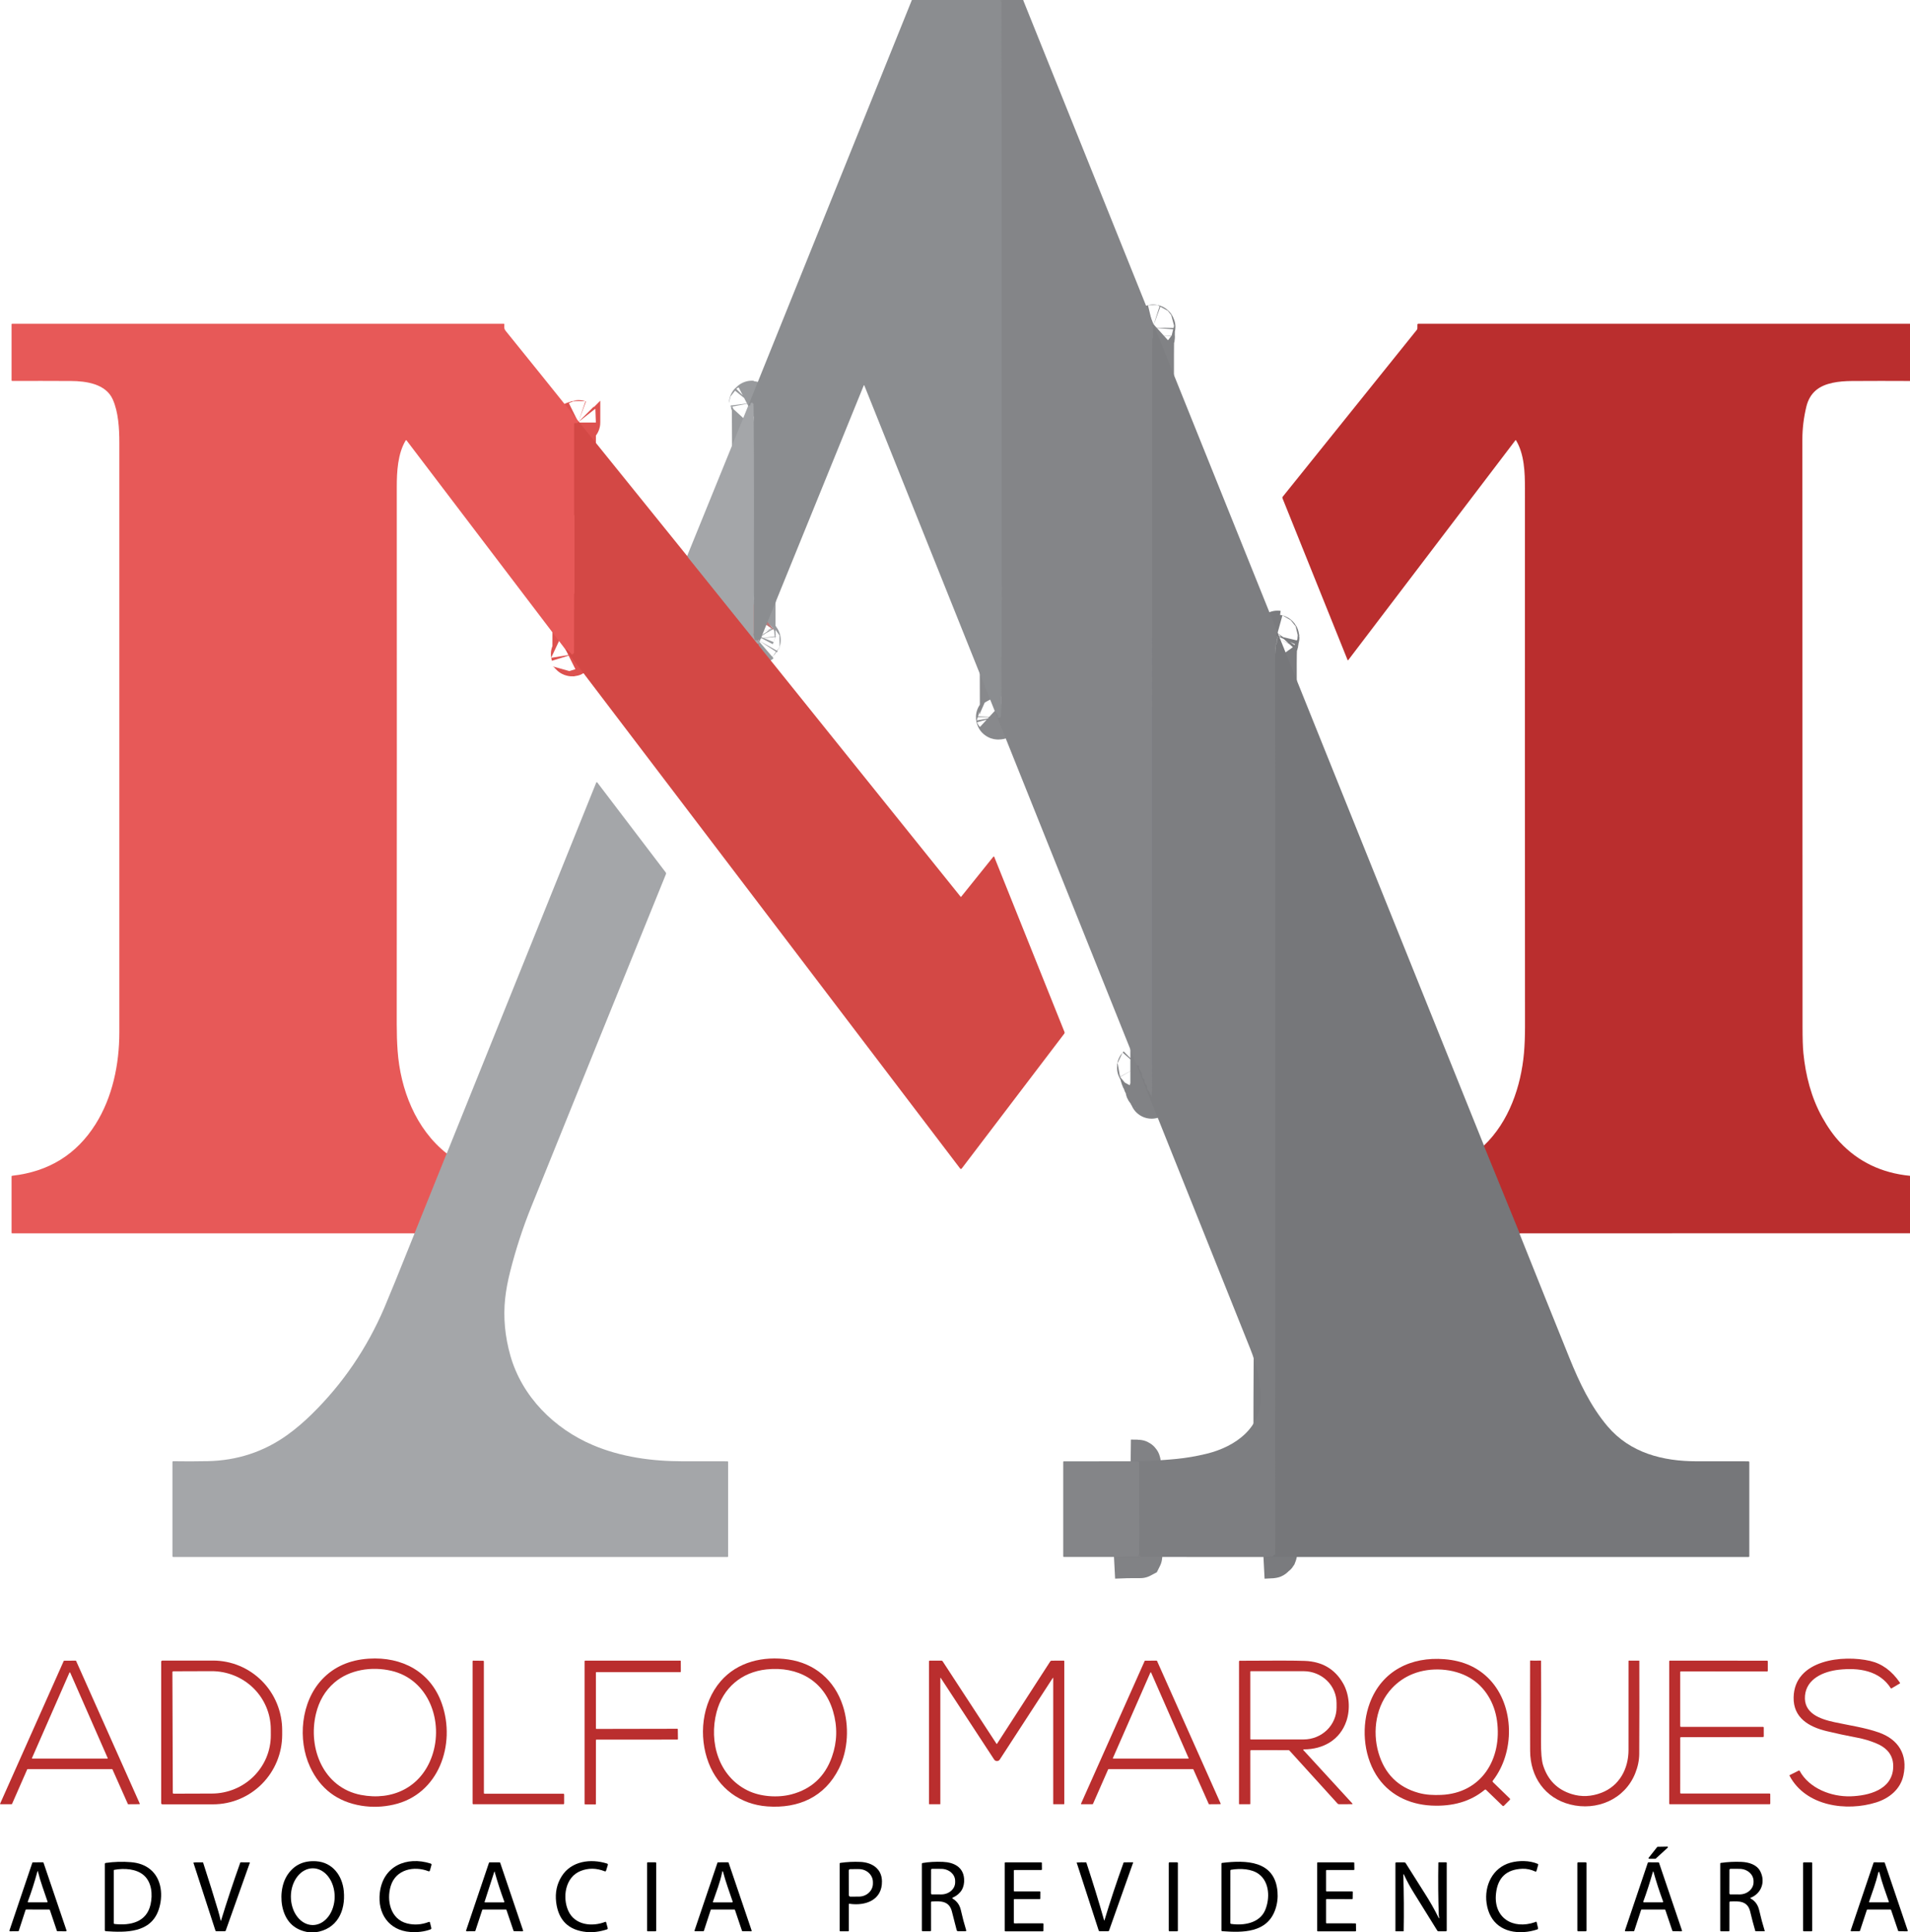 <svg width="88" height="89" viewBox="0 0 88 89" fill="none" xmlns="http://www.w3.org/2000/svg">
<g clip-path="url(#clip0_233_1490)">
<path d="M46.198 0C46.17 0.015 46.134 0.025 46.09 0.028C46.051 0.031 46.051 0.034 46.091 0.036C46.099 0.037 46.107 0.039 46.115 0.043C46.133 0.051 46.142 0.066 46.142 0.085C46.138 1.479 46.139 2.873 46.143 4.268C46.143 4.33 46.156 4.378 46.156 4.444C46.156 11.927 46.156 19.41 46.156 26.892C46.156 26.973 46.18 27.059 46.168 27.149C46.148 27.298 46.149 27.438 46.17 27.569C46.177 27.613 46.156 27.643 46.156 27.687C46.155 28.512 46.155 29.337 46.154 30.161C46.154 30.179 46.152 30.196 46.147 30.213C46.142 30.23 46.14 30.252 46.14 30.28C46.139 31.047 46.141 31.746 46.145 32.379C46.146 32.589 46.136 32.8 46.115 33.01C46.113 33.034 46.1 33.047 46.078 33.051C46.052 33.056 46.026 33.06 46.001 33.063C45.976 33.066 45.964 33.055 45.965 33.031C45.965 33.024 45.968 33.02 45.976 33.021C45.978 33.021 45.98 33.02 45.981 33.019C45.985 33.015 45.986 33.011 45.985 33.005C45.957 32.901 45.905 32.814 45.83 32.745" stroke="#88898C" stroke-width="2"/>
<path d="M34.99 29.562C34.983 29.568 34.975 29.567 34.965 29.559C34.959 29.555 34.956 29.549 34.954 29.542C34.952 29.535 34.951 29.528 34.953 29.521C34.955 29.513 34.959 29.506 34.963 29.499C34.98 29.473 34.974 29.466 34.945 29.476C34.937 29.479 34.931 29.484 34.928 29.492C34.918 29.517 34.903 29.519 34.885 29.499C34.872 29.484 34.855 29.48 34.834 29.486C34.826 29.488 34.818 29.489 34.81 29.487C34.801 29.486 34.793 29.483 34.786 29.478C34.779 29.474 34.774 29.468 34.769 29.46C34.765 29.453 34.762 29.445 34.761 29.437C34.753 29.363 34.738 29.294 34.716 29.231C34.714 29.225 34.713 29.22 34.714 29.215C34.715 29.209 34.717 29.204 34.719 29.199C34.727 29.184 34.73 29.168 34.73 29.151C34.73 28.699 34.73 28.247 34.73 27.795C34.73 27.693 34.756 27.596 34.743 27.494C34.735 27.43 34.731 27.365 34.731 27.299C34.729 25.899 34.731 24.619 34.736 23.46C34.736 23.324 34.736 23.186 34.736 23.047C34.735 21.66 34.729 20.245 34.718 18.803C34.718 18.746 34.716 18.683 34.712 18.616C34.711 18.594 34.699 18.582 34.677 18.579C34.663 18.578 34.654 18.57 34.652 18.555C34.647 18.528 34.639 18.527 34.627 18.552C34.623 18.561 34.615 18.567 34.605 18.568C34.599 18.569 34.593 18.571 34.589 18.576C34.585 18.58 34.582 18.586 34.581 18.592L34.576 18.649C34.574 18.674 34.56 18.685 34.535 18.679C34.518 18.676 34.497 18.68 34.472 18.693" stroke="#989A9D" stroke-width="2"/>
<path d="M53.148 14.938L53.105 14.977C53.088 14.993 53.088 15.009 53.105 15.024C53.11 15.029 53.116 15.03 53.124 15.028C53.127 15.027 53.13 15.027 53.133 15.028C53.136 15.029 53.139 15.031 53.141 15.033C53.157 15.049 53.16 15.06 53.15 15.065C53.139 15.071 53.134 15.081 53.133 15.093L53.127 15.476C53.127 15.487 53.128 15.498 53.131 15.509C53.137 15.536 53.132 15.56 53.115 15.583C53.101 15.602 53.094 15.623 53.094 15.647C53.091 15.869 53.089 16.083 53.088 16.29C53.08 27.003 53.077 38.315 53.08 50.225C53.08 50.314 53.073 50.414 53.059 50.525C53.058 50.528 53.057 50.528 53.057 50.525C53.049 50.505 53.041 50.48 53.034 50.45C53.029 50.429 53.017 50.412 52.999 50.4C52.979 50.386 52.968 50.368 52.967 50.344C52.966 50.321 52.959 50.3 52.946 50.281C52.926 50.252 52.904 50.23 52.877 50.212C52.857 50.199 52.846 50.179 52.846 50.154L52.844 50.035C52.843 50.009 52.833 49.989 52.813 49.973C52.75 49.923 52.72 49.847 52.722 49.745C52.723 49.715 52.709 49.696 52.682 49.687C52.665 49.681 52.653 49.67 52.645 49.654C52.617 49.593 52.602 49.531 52.602 49.468C52.602 49.448 52.597 49.429 52.587 49.411L52.466 49.18C52.458 49.164 52.46 49.149 52.473 49.136C52.481 49.127 52.482 49.119 52.477 49.11C52.469 49.096 52.458 49.086 52.442 49.081L52.37 49.056" stroke="#818285" stroke-width="2"/>
<path d="M26.668 19.426C26.662 19.432 26.656 19.433 26.65 19.431C26.634 19.425 26.631 19.429 26.642 19.443C26.646 19.447 26.651 19.451 26.655 19.454C26.656 19.455 26.656 19.456 26.657 19.456C26.657 19.457 26.657 19.458 26.657 19.458C26.657 19.459 26.657 19.46 26.656 19.46C26.656 19.461 26.655 19.462 26.655 19.462C26.603 19.488 26.548 19.497 26.49 19.489C26.467 19.486 26.456 19.497 26.456 19.519V23.692C26.456 23.703 26.459 23.713 26.463 23.722C26.467 23.728 26.469 23.735 26.469 23.743C26.472 24.941 26.472 26.13 26.469 27.309C26.469 27.318 26.467 27.327 26.464 27.336C26.458 27.351 26.456 27.366 26.456 27.382C26.456 28.34 26.455 29.224 26.452 30.035C26.452 30.084 26.433 30.112 26.396 30.118C26.382 30.121 26.377 30.128 26.381 30.141C26.382 30.147 26.376 30.15 26.363 30.152C26.355 30.152 26.347 30.149 26.341 30.142C26.265 30.052 26.189 29.978 26.112 29.922C26.102 29.914 26.086 29.917 26.064 29.928" stroke="#DD514F" stroke-width="2"/>
<path d="M20.583 53.129L19.102 56.805" stroke="#C68081" stroke-width="2"/>
<path d="M70.011 56.805L68.379 52.806C68.376 52.797 68.374 52.788 68.375 52.779C68.375 52.772 68.374 52.767 68.371 52.762" stroke="#985354" stroke-width="2"/>
<path d="M58.858 29.126C58.845 29.124 58.834 29.129 58.825 29.139C58.818 29.149 58.814 29.16 58.816 29.172C58.819 29.206 58.814 29.238 58.8 29.268C58.799 29.272 58.798 29.276 58.798 29.28C58.798 29.284 58.799 29.288 58.801 29.292C58.803 29.296 58.805 29.299 58.809 29.301C58.812 29.304 58.816 29.305 58.82 29.306C58.834 29.308 58.846 29.316 58.855 29.328C58.869 29.348 58.871 29.369 58.86 29.391C58.833 29.448 58.822 29.509 58.828 29.576C58.829 29.596 58.825 29.617 58.814 29.636C58.785 29.687 58.762 29.708 58.76 29.774C58.75 30.004 58.745 30.269 58.745 30.57C58.745 32.541 58.748 34.415 58.754 36.194C58.758 37.251 58.759 38.344 58.759 39.474C58.757 46.982 58.758 54.491 58.763 61.999C58.763 62.102 58.762 62.204 58.762 62.306C58.744 65.036 58.745 67.767 58.765 70.498C58.767 70.841 58.739 71.21 58.757 71.562C58.757 71.57 58.755 71.578 58.752 71.585C58.748 71.591 58.743 71.597 58.736 71.601C58.706 71.621 58.679 71.644 58.658 71.671C58.647 71.684 58.633 71.692 58.616 71.693L58.212 71.714" stroke="#7A7B7E" stroke-width="2"/>
<path d="M51.325 71.712C51.729 71.691 52.135 71.683 52.541 71.687C52.543 71.687 52.545 71.686 52.547 71.685C52.548 71.683 52.549 71.682 52.549 71.679C52.55 71.669 52.546 71.665 52.536 71.666C52.512 71.668 52.488 71.666 52.464 71.66C52.447 71.655 52.444 71.646 52.455 71.632C52.478 71.599 52.489 71.557 52.485 71.506C52.464 71.197 52.495 70.894 52.49 70.601C52.476 69.527 52.473 68.451 52.481 67.374C52.481 67.365 52.479 67.357 52.476 67.349C52.473 67.342 52.468 67.335 52.462 67.329C52.457 67.323 52.45 67.318 52.442 67.315C52.434 67.311 52.426 67.309 52.417 67.309L52.093 67.305" stroke="#818285" stroke-width="2"/>
<path d="M34.945 29.665C34.918 29.667 34.899 29.662 34.888 29.648C33.83 28.333 32.773 27.017 31.715 25.701C31.701 25.683 31.683 25.652 31.659 25.608" stroke="#BC7777" stroke-width="2"/>
<path d="M42.013 0H46.198C46.17 0.015 46.134 0.025 46.09 0.028C46.051 0.031 46.052 0.034 46.091 0.036C46.099 0.037 46.107 0.039 46.115 0.043C46.133 0.051 46.142 0.066 46.142 0.085C46.138 1.479 46.139 2.873 46.143 4.268C46.143 4.33 46.156 4.378 46.156 4.444C46.156 11.927 46.156 19.41 46.156 26.892C46.156 26.973 46.18 27.059 46.168 27.149C46.148 27.298 46.149 27.438 46.17 27.569C46.178 27.613 46.156 27.643 46.156 27.687C46.155 28.512 46.155 29.337 46.154 30.161C46.154 30.179 46.152 30.196 46.147 30.213C46.142 30.23 46.14 30.252 46.14 30.28C46.139 31.047 46.141 31.746 46.145 32.379C46.146 32.589 46.136 32.8 46.115 33.01C46.113 33.034 46.1 33.047 46.078 33.051C46.052 33.056 46.026 33.06 46.001 33.063C45.976 33.066 45.964 33.055 45.965 33.031C45.965 33.024 45.968 33.02 45.976 33.021C45.978 33.021 45.98 33.02 45.981 33.019C45.985 33.015 45.987 33.011 45.985 33.005C45.957 32.901 45.905 32.814 45.83 32.745L39.826 17.763C39.815 17.734 39.803 17.734 39.792 17.763L34.99 29.562C34.983 29.568 34.975 29.567 34.965 29.559C34.959 29.555 34.956 29.549 34.954 29.542C34.952 29.535 34.951 29.528 34.953 29.521C34.955 29.513 34.959 29.506 34.963 29.499C34.98 29.473 34.974 29.466 34.945 29.476C34.937 29.479 34.931 29.484 34.928 29.492C34.918 29.517 34.903 29.519 34.885 29.499C34.872 29.484 34.855 29.48 34.834 29.486C34.826 29.488 34.818 29.489 34.81 29.488C34.801 29.486 34.793 29.483 34.786 29.479C34.779 29.474 34.774 29.468 34.769 29.46C34.765 29.453 34.762 29.445 34.761 29.437C34.753 29.363 34.738 29.295 34.716 29.231C34.714 29.226 34.713 29.22 34.714 29.215C34.715 29.21 34.717 29.204 34.719 29.199C34.727 29.184 34.73 29.168 34.73 29.151C34.73 28.699 34.73 28.247 34.73 27.795C34.73 27.693 34.756 27.596 34.743 27.494C34.735 27.43 34.731 27.365 34.731 27.299C34.729 25.899 34.731 24.62 34.736 23.46C34.736 23.324 34.736 23.186 34.736 23.047C34.735 21.66 34.729 20.246 34.718 18.803C34.718 18.746 34.716 18.684 34.712 18.616C34.711 18.594 34.699 18.582 34.677 18.58C34.663 18.578 34.654 18.57 34.652 18.555C34.647 18.528 34.639 18.527 34.627 18.552C34.623 18.561 34.615 18.567 34.605 18.568C34.599 18.569 34.593 18.572 34.589 18.576C34.585 18.581 34.582 18.586 34.581 18.593L34.576 18.649C34.574 18.675 34.56 18.685 34.535 18.68C34.518 18.676 34.497 18.68 34.472 18.693L42.013 0Z" fill="#8B8D90"/>
<path d="M46.198 0H47.139L53.148 14.938L53.105 14.977C53.088 14.993 53.088 15.009 53.105 15.025C53.11 15.029 53.116 15.03 53.124 15.028C53.127 15.027 53.13 15.027 53.133 15.028C53.136 15.029 53.139 15.031 53.141 15.033C53.157 15.049 53.16 15.06 53.15 15.065C53.139 15.071 53.134 15.081 53.133 15.093L53.127 15.476C53.127 15.487 53.128 15.498 53.131 15.509C53.137 15.536 53.132 15.56 53.115 15.583C53.101 15.602 53.094 15.623 53.094 15.647C53.09 15.869 53.089 16.083 53.088 16.29C53.08 27.003 53.077 38.315 53.08 50.225C53.08 50.314 53.073 50.414 53.058 50.525C53.058 50.528 53.057 50.528 53.057 50.525C53.048 50.505 53.041 50.48 53.034 50.45C53.029 50.429 53.017 50.412 52.999 50.4C52.979 50.386 52.968 50.368 52.967 50.344C52.966 50.321 52.959 50.3 52.946 50.281C52.926 50.252 52.903 50.23 52.877 50.212C52.857 50.199 52.846 50.179 52.846 50.154L52.844 50.035C52.843 50.009 52.833 49.989 52.813 49.973C52.75 49.923 52.72 49.847 52.722 49.745C52.723 49.716 52.709 49.696 52.682 49.687C52.665 49.681 52.653 49.67 52.645 49.654C52.616 49.593 52.602 49.531 52.601 49.469C52.601 49.448 52.597 49.429 52.587 49.412L52.466 49.181C52.458 49.164 52.46 49.149 52.473 49.136C52.48 49.128 52.482 49.119 52.477 49.11C52.469 49.096 52.458 49.086 52.442 49.081L52.37 49.056L45.83 32.745C45.905 32.814 45.957 32.901 45.985 33.005C45.986 33.011 45.985 33.015 45.981 33.019C45.98 33.02 45.978 33.021 45.976 33.021C45.968 33.02 45.965 33.024 45.965 33.031C45.964 33.055 45.976 33.066 46.001 33.063C46.026 33.06 46.052 33.056 46.078 33.051C46.1 33.047 46.113 33.034 46.115 33.01C46.136 32.8 46.146 32.589 46.145 32.379C46.141 31.746 46.139 31.047 46.14 30.28C46.14 30.252 46.142 30.23 46.147 30.213C46.152 30.196 46.154 30.179 46.154 30.161C46.155 29.337 46.155 28.512 46.156 27.687C46.156 27.643 46.177 27.613 46.17 27.569C46.149 27.438 46.148 27.298 46.168 27.149C46.18 27.059 46.156 26.973 46.156 26.892C46.156 19.41 46.156 11.927 46.156 4.444C46.156 4.378 46.143 4.33 46.143 4.268C46.139 2.873 46.138 1.479 46.142 0.085C46.142 0.066 46.133 0.051 46.115 0.043C46.107 0.039 46.099 0.037 46.091 0.036C46.051 0.034 46.051 0.031 46.09 0.028C46.134 0.025 46.17 0.015 46.198 0Z" fill="#848588"/>
<path d="M26.668 19.426C26.662 19.432 26.656 19.433 26.65 19.431C26.634 19.425 26.631 19.429 26.642 19.443C26.646 19.447 26.65 19.451 26.655 19.455C26.656 19.455 26.656 19.456 26.657 19.456C26.657 19.457 26.657 19.458 26.657 19.458C26.657 19.459 26.657 19.46 26.656 19.46C26.656 19.461 26.655 19.462 26.655 19.462C26.603 19.488 26.548 19.497 26.489 19.489C26.467 19.487 26.456 19.497 26.456 19.52V23.692C26.456 23.703 26.459 23.713 26.463 23.722C26.467 23.728 26.469 23.735 26.469 23.743C26.472 24.941 26.472 26.13 26.469 27.309C26.469 27.319 26.467 27.328 26.464 27.336C26.458 27.351 26.455 27.366 26.455 27.382C26.456 28.34 26.455 29.224 26.452 30.035C26.452 30.084 26.433 30.112 26.396 30.118C26.382 30.121 26.377 30.129 26.381 30.141C26.382 30.147 26.376 30.151 26.363 30.152C26.355 30.152 26.347 30.149 26.341 30.142C26.265 30.052 26.189 29.978 26.112 29.922C26.102 29.915 26.086 29.917 26.064 29.929L18.729 20.281C18.727 20.279 18.724 20.276 18.721 20.275C18.718 20.273 18.714 20.272 18.71 20.273C18.706 20.273 18.703 20.274 18.7 20.276C18.697 20.277 18.694 20.28 18.692 20.283C18.323 20.899 18.281 21.727 18.281 22.433C18.285 30.82 18.285 39.064 18.279 47.167C18.279 47.61 18.292 48.017 18.319 48.389C18.445 50.172 19.151 51.998 20.582 53.129L19.102 56.805L0.562 56.806C0.558 56.806 0.554 56.806 0.551 56.804C0.547 56.803 0.544 56.8 0.542 56.798C0.539 56.795 0.537 56.792 0.535 56.788C0.534 56.785 0.533 56.781 0.533 56.777V54.187C0.533 54.167 0.543 54.156 0.562 54.154C2.245 53.965 3.525 53.174 4.402 51.779C5.182 50.54 5.497 49.025 5.498 47.558C5.5 38.278 5.5 29.221 5.498 20.388C5.498 19.741 5.457 18.983 5.194 18.395C4.872 17.675 3.959 17.552 3.275 17.549C2.33 17.544 1.428 17.543 0.567 17.547C0.545 17.547 0.533 17.535 0.533 17.512V14.941C0.533 14.92 0.543 14.91 0.564 14.91H23.202C23.227 14.91 23.238 14.922 23.237 14.947C23.231 15.069 23.217 15.139 23.303 15.246C24.428 16.637 25.55 18.03 26.668 19.426Z" fill="#E75958"/>
<path d="M88 14.91V17.548C87.106 17.543 86.212 17.543 85.319 17.549C84.754 17.553 84.074 17.623 83.659 17.982C83.444 18.168 83.299 18.418 83.224 18.732C83.102 19.242 83.041 19.745 83.041 20.243C83.044 29.253 83.046 38.264 83.049 47.274C83.049 47.827 83.061 48.234 83.088 48.498C83.188 49.529 83.452 50.553 83.951 51.453C84.211 51.921 84.486 52.309 84.776 52.616C85.623 53.515 86.698 54.028 88 54.157V56.804L70.011 56.805L68.379 52.806C68.376 52.798 68.374 52.789 68.375 52.779C68.375 52.773 68.374 52.767 68.371 52.762C69.521 51.669 70.077 50.044 70.215 48.5C70.246 48.146 70.262 47.741 70.262 47.287C70.257 39.014 70.256 30.752 70.259 22.498C70.26 21.769 70.233 20.921 69.85 20.283C69.849 20.28 69.846 20.278 69.844 20.276C69.841 20.274 69.838 20.273 69.835 20.273C69.832 20.273 69.828 20.273 69.825 20.275C69.823 20.276 69.82 20.278 69.818 20.281L62.12 30.401C62.106 30.419 62.094 30.418 62.086 30.396L59.089 22.95C59.078 22.923 59.082 22.899 59.1 22.877L65.279 15.191C65.295 15.172 65.303 15.148 65.303 15.123L65.305 14.952C65.306 14.925 65.32 14.911 65.347 14.911L88 14.91Z" fill="#BA2E2E"/>
<path d="M53.148 14.938L58.858 29.126C58.845 29.124 58.834 29.129 58.825 29.14C58.818 29.149 58.815 29.16 58.816 29.172C58.819 29.206 58.814 29.238 58.8 29.268C58.799 29.272 58.798 29.276 58.798 29.28C58.798 29.284 58.799 29.288 58.801 29.292C58.803 29.296 58.806 29.299 58.809 29.301C58.812 29.304 58.816 29.305 58.82 29.306C58.835 29.309 58.846 29.316 58.855 29.328C58.869 29.348 58.871 29.369 58.86 29.391C58.833 29.448 58.823 29.509 58.828 29.576C58.83 29.597 58.825 29.618 58.815 29.636C58.785 29.688 58.762 29.708 58.76 29.774C58.75 30.004 58.745 30.27 58.745 30.571C58.745 32.541 58.748 34.415 58.754 36.194C58.758 37.251 58.759 38.344 58.759 39.474C58.757 46.982 58.759 54.491 58.763 62C58.763 62.102 58.763 62.204 58.762 62.306C58.744 65.037 58.745 67.767 58.765 70.498C58.767 70.841 58.739 71.21 58.757 71.562C58.757 71.57 58.755 71.578 58.752 71.585C58.748 71.592 58.743 71.597 58.736 71.601C58.706 71.621 58.68 71.644 58.658 71.671C58.648 71.685 58.633 71.692 58.616 71.693L58.212 71.714L51.325 71.712C51.729 71.691 52.135 71.683 52.541 71.687C52.543 71.687 52.545 71.686 52.547 71.685C52.548 71.684 52.549 71.682 52.549 71.679C52.55 71.669 52.546 71.665 52.536 71.666C52.512 71.668 52.488 71.666 52.464 71.66C52.447 71.655 52.444 71.646 52.455 71.632C52.478 71.599 52.489 71.557 52.485 71.506C52.464 71.198 52.495 70.894 52.49 70.601C52.476 69.527 52.473 68.451 52.481 67.374C52.481 67.366 52.479 67.357 52.476 67.35C52.473 67.342 52.468 67.335 52.462 67.329C52.457 67.323 52.45 67.318 52.442 67.315C52.434 67.311 52.426 67.31 52.417 67.31L52.093 67.305C52.805 67.302 53.515 67.264 54.223 67.194C54.666 67.15 55.117 67.072 55.575 66.962C56.941 66.633 58.175 65.735 58.087 64.21C58.048 63.526 57.887 62.83 57.604 62.123C55.861 57.767 54.116 53.411 52.37 49.056L52.442 49.081C52.458 49.086 52.469 49.096 52.477 49.11C52.482 49.119 52.481 49.127 52.473 49.136C52.46 49.149 52.458 49.164 52.466 49.18L52.587 49.411C52.597 49.429 52.601 49.448 52.601 49.468C52.602 49.531 52.617 49.593 52.645 49.654C52.653 49.67 52.665 49.681 52.682 49.687C52.709 49.696 52.723 49.715 52.722 49.745C52.72 49.847 52.75 49.923 52.813 49.973C52.833 49.989 52.843 50.009 52.844 50.035L52.846 50.154C52.846 50.179 52.857 50.199 52.877 50.212C52.904 50.23 52.926 50.252 52.946 50.281C52.959 50.3 52.966 50.321 52.967 50.344C52.968 50.368 52.979 50.386 52.999 50.4C53.017 50.412 53.029 50.429 53.034 50.45C53.041 50.48 53.048 50.505 53.057 50.525C53.057 50.528 53.058 50.528 53.059 50.525C53.073 50.414 53.08 50.314 53.08 50.225C53.077 38.315 53.08 27.003 53.088 16.29C53.089 16.083 53.091 15.869 53.094 15.647C53.094 15.623 53.101 15.602 53.115 15.583C53.132 15.56 53.137 15.536 53.131 15.509C53.128 15.498 53.127 15.487 53.127 15.476L53.133 15.093C53.134 15.081 53.139 15.071 53.15 15.065C53.16 15.06 53.157 15.049 53.141 15.033C53.139 15.031 53.136 15.029 53.133 15.028C53.13 15.027 53.127 15.027 53.124 15.028C53.116 15.03 53.11 15.029 53.105 15.024C53.088 15.009 53.088 14.993 53.105 14.977L53.148 14.938Z" fill="#7D7E81"/>
<path d="M34.99 29.562L34.945 29.665C34.918 29.667 34.899 29.662 34.888 29.648C33.83 28.333 32.772 27.017 31.715 25.701C31.701 25.683 31.682 25.652 31.659 25.608L34.472 18.693C34.497 18.68 34.518 18.676 34.535 18.679C34.56 18.685 34.574 18.674 34.576 18.649L34.581 18.592C34.582 18.586 34.584 18.58 34.589 18.576C34.593 18.571 34.599 18.569 34.605 18.568C34.615 18.567 34.623 18.561 34.627 18.552C34.638 18.527 34.647 18.528 34.651 18.555C34.654 18.57 34.663 18.578 34.677 18.579C34.699 18.582 34.711 18.594 34.712 18.616C34.715 18.683 34.717 18.746 34.718 18.803C34.728 20.245 34.734 21.66 34.736 23.047C34.736 23.186 34.736 23.324 34.736 23.46C34.731 24.619 34.729 25.899 34.731 27.299C34.731 27.365 34.735 27.43 34.743 27.494C34.756 27.596 34.73 27.693 34.73 27.795C34.73 28.247 34.73 28.699 34.73 29.151C34.73 29.168 34.726 29.184 34.719 29.199C34.717 29.204 34.715 29.209 34.714 29.215C34.713 29.22 34.713 29.225 34.715 29.231C34.738 29.294 34.753 29.363 34.761 29.437C34.762 29.445 34.765 29.453 34.769 29.46C34.773 29.468 34.779 29.474 34.786 29.478C34.793 29.483 34.801 29.486 34.809 29.487C34.818 29.489 34.826 29.488 34.834 29.486C34.855 29.48 34.872 29.484 34.885 29.499C34.903 29.519 34.917 29.517 34.928 29.492C34.931 29.484 34.937 29.479 34.945 29.476C34.973 29.466 34.98 29.473 34.963 29.499C34.958 29.506 34.955 29.513 34.953 29.521C34.951 29.528 34.951 29.535 34.953 29.542C34.956 29.549 34.959 29.555 34.965 29.559C34.974 29.567 34.983 29.568 34.99 29.562Z" fill="#A4A6A9"/>
<path d="M26.668 19.426L31.659 25.608C31.682 25.652 31.701 25.683 31.715 25.701C32.773 27.017 33.83 28.333 34.888 29.648C34.899 29.662 34.918 29.667 34.945 29.665C34.942 29.677 34.941 29.688 34.942 29.699C34.942 29.709 34.946 29.718 34.952 29.726C38.038 33.564 41.141 37.424 44.261 41.305C44.262 41.307 44.264 41.308 44.266 41.309C44.268 41.31 44.27 41.311 44.272 41.311C44.274 41.311 44.276 41.31 44.278 41.309C44.28 41.308 44.282 41.307 44.283 41.305L45.761 39.465C45.782 39.439 45.799 39.441 45.811 39.473L49.044 47.532C49.055 47.56 49.051 47.587 49.033 47.611L44.314 53.815C44.286 53.851 44.259 53.851 44.232 53.815L26.064 29.928C26.086 29.917 26.102 29.914 26.112 29.922C26.189 29.978 26.265 30.052 26.341 30.142C26.347 30.149 26.355 30.152 26.363 30.152C26.376 30.15 26.382 30.147 26.381 30.141C26.377 30.128 26.382 30.121 26.396 30.118C26.433 30.112 26.452 30.084 26.452 30.035C26.455 29.224 26.456 28.34 26.456 27.382C26.456 27.366 26.458 27.351 26.464 27.336C26.467 27.327 26.469 27.318 26.469 27.309C26.472 26.13 26.472 24.941 26.469 23.743C26.469 23.735 26.467 23.728 26.463 23.722C26.459 23.713 26.456 23.703 26.456 23.692V19.519C26.456 19.497 26.467 19.486 26.49 19.489C26.548 19.497 26.603 19.488 26.655 19.462C26.655 19.462 26.656 19.461 26.656 19.46C26.657 19.46 26.657 19.459 26.657 19.458C26.657 19.458 26.657 19.457 26.657 19.456C26.656 19.456 26.656 19.455 26.655 19.454C26.651 19.451 26.646 19.447 26.642 19.443C26.631 19.429 26.634 19.425 26.65 19.431C26.656 19.433 26.662 19.432 26.668 19.426Z" fill="#D34845"/>
<path d="M58.858 29.126L68.371 52.762C68.374 52.767 68.375 52.772 68.375 52.779C68.374 52.788 68.376 52.797 68.379 52.806L70.011 56.805C70.013 56.824 70.019 56.843 70.027 56.865C70.793 58.783 71.554 60.677 72.309 62.546C72.76 63.663 73.285 64.771 74.06 65.688C75.105 66.924 76.614 67.305 78.176 67.305C78.966 67.305 79.759 67.305 80.554 67.306C80.565 67.306 80.576 67.31 80.584 67.318C80.592 67.326 80.596 67.337 80.596 67.348V71.686C80.596 71.693 80.593 71.7 80.588 71.705C80.583 71.71 80.576 71.713 80.569 71.713L58.212 71.714L58.616 71.693C58.633 71.692 58.647 71.684 58.658 71.671C58.679 71.644 58.706 71.621 58.736 71.601C58.743 71.597 58.748 71.591 58.752 71.585C58.755 71.578 58.757 71.57 58.757 71.562C58.739 71.21 58.767 70.841 58.765 70.498C58.745 67.767 58.744 65.036 58.762 62.306C58.762 62.204 58.763 62.102 58.763 61.999C58.758 54.491 58.757 46.982 58.759 39.474C58.759 38.344 58.758 37.251 58.754 36.194C58.748 34.415 58.745 32.541 58.745 30.57C58.745 30.269 58.75 30.004 58.76 29.774C58.762 29.708 58.785 29.687 58.814 29.636C58.825 29.617 58.829 29.596 58.828 29.576C58.822 29.509 58.833 29.448 58.86 29.391C58.871 29.369 58.869 29.348 58.855 29.328C58.846 29.316 58.834 29.308 58.82 29.306C58.816 29.305 58.812 29.304 58.809 29.301C58.805 29.299 58.803 29.296 58.801 29.292C58.799 29.288 58.798 29.284 58.798 29.28C58.798 29.276 58.799 29.272 58.8 29.268C58.814 29.238 58.819 29.206 58.816 29.172C58.814 29.16 58.818 29.149 58.825 29.139C58.834 29.129 58.845 29.124 58.858 29.126Z" fill="#76777A"/>
<path d="M19.102 56.805L20.583 53.129L27.471 36.043C27.473 36.039 27.476 36.035 27.479 36.032C27.483 36.029 27.488 36.027 27.492 36.027C27.497 36.026 27.502 36.027 27.506 36.029C27.511 36.03 27.514 36.033 27.517 36.037L30.67 40.18C30.689 40.206 30.693 40.234 30.681 40.264C28.604 45.378 26.535 50.487 24.474 55.592C24.092 56.539 23.769 57.526 23.508 58.554C23.394 59.001 23.316 59.42 23.274 59.811C23.183 60.672 23.263 61.55 23.516 62.443C24.053 64.334 25.543 65.81 27.322 66.562C28.612 67.109 30.035 67.304 31.446 67.305C32.144 67.307 32.835 67.307 33.518 67.306C33.526 67.306 33.533 67.309 33.539 67.315C33.544 67.32 33.547 67.328 33.547 67.335V71.684C33.547 71.688 33.547 71.691 33.545 71.695C33.544 71.698 33.542 71.702 33.539 71.704C33.536 71.707 33.533 71.709 33.53 71.711C33.526 71.712 33.523 71.713 33.519 71.713L7.987 71.714C7.959 71.714 7.945 71.7 7.945 71.672V67.334C7.945 67.313 7.956 67.302 7.977 67.302C8.495 67.311 9.025 67.31 9.569 67.299C10.932 67.27 12.155 66.868 13.238 66.092C13.636 65.807 14.022 65.472 14.367 65.133C15.791 63.737 16.904 62.105 17.706 60.236C17.914 59.751 18.38 58.607 19.102 56.805Z" fill="#A4A6A9"/>
<path d="M52.092 67.305L52.417 67.309C52.426 67.309 52.434 67.311 52.442 67.315C52.449 67.318 52.456 67.323 52.462 67.329C52.468 67.335 52.473 67.342 52.476 67.349C52.479 67.357 52.481 67.365 52.481 67.374C52.473 68.451 52.476 69.527 52.49 70.601C52.495 70.894 52.464 71.197 52.485 71.506C52.489 71.557 52.478 71.599 52.454 71.632C52.444 71.646 52.447 71.655 52.464 71.66C52.488 71.666 52.512 71.668 52.536 71.666C52.546 71.665 52.55 71.669 52.549 71.679C52.548 71.682 52.548 71.683 52.546 71.685C52.545 71.686 52.543 71.687 52.541 71.687C52.135 71.683 51.729 71.691 51.325 71.712L49.014 71.712C49.007 71.712 49 71.709 48.994 71.704C48.989 71.699 48.986 71.692 48.986 71.684L48.986 67.332C48.986 67.325 48.988 67.319 48.993 67.314C48.997 67.31 49.004 67.307 49.01 67.307L52.092 67.305Z" fill="#848588"/>
<path d="M14.282 81.372C13.71 80.138 13.854 78.383 14.852 77.337C15.397 76.766 16.11 76.453 16.992 76.396C18.51 76.298 19.842 76.987 20.361 78.477C21.009 80.335 20.226 82.648 18.136 83.119C17.638 83.232 17.145 83.248 16.656 83.17C15.545 82.99 14.753 82.391 14.282 81.372ZM15.402 77.502C14.979 77.867 14.697 78.347 14.555 78.943C14.179 80.522 14.899 82.338 16.631 82.672C18.08 82.951 19.403 82.323 19.906 80.879C20.454 79.305 19.761 77.353 18.028 76.954C17.123 76.745 16.098 76.9 15.402 77.502Z" fill="#BA2E2E"/>
<path d="M38.834 78.568C39.133 79.486 39.079 80.596 38.653 81.455C38.002 82.765 36.791 83.307 35.351 83.201C34.106 83.11 33.102 82.371 32.648 81.195C32.183 79.987 32.324 78.451 33.206 77.433C33.981 76.54 35.165 76.266 36.322 76.433C37.534 76.609 38.448 77.381 38.834 78.568ZM38.381 78.816C37.96 77.397 36.752 76.741 35.321 76.89C34.167 77.011 33.309 77.744 33.016 78.853C32.651 80.237 33.109 81.812 34.449 82.469C35.032 82.756 35.835 82.812 36.465 82.646C37.388 82.403 38.01 81.826 38.331 80.916C38.575 80.227 38.591 79.527 38.381 78.816Z" fill="#BA2E2E"/>
<path d="M68.406 82.436C67.757 82.972 66.936 83.213 65.942 83.162C64.893 83.107 63.953 82.641 63.397 81.738C62.802 80.769 62.726 79.469 63.111 78.44C63.669 76.948 65.022 76.297 66.55 76.42C67.416 76.489 68.112 76.804 68.64 77.364C69.789 78.584 69.797 80.718 68.777 82.018C68.77 82.027 68.766 82.038 68.767 82.049C68.768 82.061 68.773 82.071 68.781 82.079L69.556 82.831C69.581 82.855 69.581 82.879 69.557 82.904L69.294 83.167C69.271 83.191 69.247 83.191 69.223 83.168L68.467 82.438C68.448 82.419 68.427 82.419 68.406 82.436ZM66.397 82.671C68.265 82.593 69.217 81.008 68.971 79.249C68.858 78.442 68.427 77.693 67.717 77.277C66.963 76.836 65.91 76.772 65.093 77.1C64.725 77.247 64.404 77.467 64.13 77.76C63.401 78.537 63.218 79.722 63.511 80.729C63.795 81.701 64.413 82.318 65.367 82.58C65.699 82.671 66.055 82.686 66.397 82.671Z" fill="#BA2E2E"/>
<path d="M82.915 81.561C83.354 82.375 84.381 82.764 85.265 82.736C86.074 82.711 87.168 82.448 87.225 81.428C87.258 80.842 86.93 80.492 86.42 80.286C86.144 80.174 85.867 80.092 85.587 80.039C85.072 79.941 84.594 79.84 84.154 79.733C83.343 79.536 82.619 79.122 82.638 78.18C82.673 76.433 84.922 76.21 86.168 76.501C86.714 76.629 87.171 76.965 87.539 77.507C87.54 77.51 87.541 77.512 87.542 77.515C87.543 77.518 87.543 77.521 87.542 77.524C87.541 77.527 87.54 77.53 87.538 77.532C87.537 77.534 87.534 77.536 87.532 77.538L87.144 77.768C87.14 77.77 87.135 77.771 87.13 77.77C87.125 77.769 87.121 77.766 87.118 77.762C86.595 76.939 85.642 76.804 84.725 76.905C84.019 76.983 83.231 77.318 83.162 78.101C83.089 78.92 83.863 79.179 84.521 79.322C85.21 79.472 85.914 79.568 86.561 79.795C87.465 80.112 87.906 80.815 87.696 81.776C87.558 82.413 87.044 82.828 86.443 83.017C85.083 83.445 83.195 83.2 82.449 81.786C82.443 81.774 82.445 81.766 82.457 81.76L82.878 81.549C82.884 81.546 82.892 81.545 82.899 81.547C82.906 81.55 82.912 81.555 82.915 81.561Z" fill="#BA2E2E"/>
<path d="M5.162 81.483H1.272C1.268 81.483 1.264 81.484 1.261 81.486C1.258 81.489 1.255 81.492 1.254 81.495L0.555 83.087C0.553 83.091 0.551 83.094 0.547 83.096C0.544 83.098 0.54 83.099 0.536 83.099L0.025 83.101C0.022 83.101 0.018 83.1 0.015 83.099C0.012 83.097 0.01 83.095 0.008 83.092C0.006 83.089 0.005 83.086 0.005 83.082C0.005 83.079 0.005 83.075 0.007 83.072L2.936 76.503C2.938 76.499 2.94 76.496 2.944 76.494C2.947 76.492 2.951 76.491 2.955 76.491L3.487 76.487C3.491 76.487 3.495 76.488 3.498 76.49C3.502 76.492 3.504 76.495 3.506 76.499L6.438 83.07C6.439 83.073 6.44 83.076 6.44 83.08C6.439 83.083 6.438 83.086 6.436 83.089C6.435 83.092 6.432 83.094 6.429 83.096C6.426 83.097 6.423 83.098 6.42 83.098L5.91 83.102C5.906 83.102 5.902 83.101 5.898 83.099C5.895 83.096 5.892 83.093 5.891 83.09L5.181 81.495C5.179 81.492 5.177 81.489 5.173 81.486C5.17 81.484 5.166 81.483 5.162 81.483ZM4.942 81.001C4.946 81.001 4.949 81.001 4.952 80.999C4.955 80.997 4.958 80.995 4.96 80.992C4.961 80.99 4.963 80.986 4.963 80.983C4.963 80.98 4.963 80.976 4.961 80.973L3.235 77.04C3.234 77.037 3.231 77.034 3.228 77.032C3.225 77.03 3.221 77.028 3.217 77.028C3.213 77.028 3.21 77.03 3.206 77.032C3.203 77.034 3.201 77.037 3.199 77.04L1.474 80.973C1.472 80.976 1.472 80.98 1.472 80.983C1.472 80.986 1.474 80.99 1.475 80.992C1.477 80.995 1.48 80.997 1.483 80.999C1.486 81.001 1.489 81.001 1.493 81.001H4.942Z" fill="#BA2E2E"/>
<path d="M7.427 76.538C7.427 76.524 7.433 76.51 7.443 76.5C7.453 76.49 7.466 76.484 7.481 76.484H9.815C10.234 76.484 10.648 76.567 11.034 76.728C11.421 76.889 11.772 77.126 12.068 77.423C12.364 77.721 12.598 78.074 12.758 78.463C12.918 78.852 13.001 79.269 13.001 79.69V79.9C13.001 80.75 12.665 81.565 12.068 82.166C11.47 82.768 10.66 83.105 9.815 83.105H7.481C7.466 83.105 7.453 83.1 7.443 83.09C7.433 83.079 7.427 83.066 7.427 83.052V76.538ZM7.943 77.018L7.962 82.576C7.962 82.586 7.966 82.596 7.973 82.604C7.981 82.611 7.991 82.615 8.001 82.615L9.766 82.609C10.123 82.608 10.477 82.537 10.806 82.401C11.136 82.266 11.435 82.067 11.687 81.817C11.939 81.567 12.138 81.271 12.274 80.946C12.409 80.62 12.479 80.271 12.477 79.919L12.476 79.642C12.473 78.932 12.184 78.251 11.673 77.75C11.161 77.25 10.468 76.97 9.746 76.972L7.982 76.978C7.971 76.978 7.961 76.983 7.954 76.99C7.947 76.997 7.943 77.007 7.943 77.018Z" fill="#BA2E2E"/>
<path d="M22.324 82.617H25.963C25.971 82.617 25.978 82.62 25.984 82.626C25.989 82.631 25.992 82.639 25.992 82.647V83.071C25.992 83.079 25.989 83.086 25.984 83.091C25.978 83.097 25.971 83.1 25.963 83.1L21.803 83.1C21.795 83.1 21.788 83.096 21.782 83.091C21.777 83.085 21.774 83.078 21.774 83.07V76.518C21.774 76.514 21.775 76.51 21.776 76.506C21.778 76.503 21.78 76.499 21.783 76.497C21.785 76.494 21.789 76.492 21.792 76.49C21.796 76.489 21.8 76.488 21.804 76.488L22.265 76.493C22.272 76.493 22.279 76.496 22.285 76.501C22.29 76.507 22.293 76.514 22.293 76.522L22.295 82.588C22.295 82.596 22.298 82.603 22.303 82.609C22.309 82.614 22.317 82.617 22.324 82.617Z" fill="#BA2E2E"/>
<path d="M27.479 79.632L31.206 79.625C31.209 79.625 31.212 79.626 31.215 79.627C31.218 79.628 31.22 79.63 31.222 79.632C31.224 79.634 31.226 79.636 31.227 79.639C31.228 79.642 31.229 79.645 31.229 79.648L31.235 80.099C31.235 80.106 31.233 80.112 31.228 80.116C31.224 80.12 31.218 80.123 31.212 80.123L27.479 80.125C27.473 80.125 27.467 80.128 27.462 80.132C27.458 80.136 27.456 80.142 27.456 80.148L27.455 83.088C27.455 83.094 27.453 83.1 27.448 83.105C27.444 83.109 27.438 83.111 27.432 83.111L26.958 83.108C26.952 83.108 26.946 83.106 26.942 83.102C26.938 83.097 26.935 83.091 26.935 83.085V76.511C26.935 76.505 26.938 76.499 26.942 76.495C26.946 76.49 26.952 76.488 26.958 76.488L31.343 76.487C31.346 76.487 31.349 76.488 31.352 76.489C31.355 76.49 31.357 76.492 31.359 76.494C31.361 76.496 31.363 76.499 31.364 76.502C31.366 76.504 31.366 76.507 31.366 76.511L31.368 76.992C31.368 76.998 31.366 77.004 31.361 77.008C31.357 77.013 31.351 77.015 31.345 77.015L27.478 77.016C27.472 77.016 27.466 77.018 27.462 77.022C27.457 77.027 27.455 77.033 27.455 77.039L27.456 79.609C27.456 79.615 27.458 79.621 27.462 79.626C27.467 79.63 27.473 79.632 27.479 79.632Z" fill="#BA2E2E"/>
<path d="M43.324 77.294L43.324 83.087C43.324 83.096 43.319 83.1 43.311 83.1L42.809 83.099C42.805 83.099 42.803 83.097 42.803 83.093V76.526C42.803 76.499 42.816 76.487 42.843 76.487L43.376 76.487C43.399 76.487 43.417 76.497 43.43 76.517L45.906 80.308C45.918 80.326 45.93 80.326 45.942 80.308L48.387 76.525C48.402 76.501 48.423 76.489 48.451 76.489L49.004 76.486C49.025 76.485 49.036 76.496 49.036 76.518V83.087C49.036 83.095 49.032 83.099 49.023 83.099L48.54 83.1C48.53 83.1 48.525 83.095 48.525 83.085V77.306C48.525 77.271 48.516 77.268 48.497 77.297L46.064 81.041C46.05 81.062 46.031 81.081 46.008 81.093C45.985 81.105 45.959 81.112 45.933 81.112C45.907 81.112 45.882 81.106 45.859 81.093C45.836 81.081 45.817 81.063 45.803 81.041L43.346 77.288C43.332 77.265 43.324 77.267 43.324 77.294Z" fill="#BA2E2E"/>
<path d="M54.963 81.484L51.075 81.483C51.071 81.483 51.067 81.484 51.064 81.487C51.06 81.489 51.057 81.492 51.056 81.496L50.357 83.086C50.355 83.09 50.352 83.094 50.349 83.096C50.346 83.098 50.342 83.099 50.337 83.099L49.828 83.101C49.825 83.101 49.821 83.1 49.818 83.099C49.815 83.097 49.812 83.094 49.81 83.091C49.808 83.088 49.807 83.085 49.807 83.081C49.807 83.077 49.807 83.074 49.809 83.07L52.738 76.503C52.74 76.5 52.743 76.496 52.746 76.494C52.749 76.492 52.753 76.491 52.757 76.49L53.289 76.487C53.293 76.487 53.297 76.488 53.3 76.49C53.304 76.493 53.307 76.496 53.308 76.5L56.238 83.068C56.239 83.071 56.24 83.075 56.239 83.078C56.239 83.082 56.238 83.085 56.236 83.088C56.234 83.091 56.231 83.094 56.228 83.096C56.225 83.097 56.222 83.098 56.218 83.098L55.711 83.102C55.706 83.102 55.702 83.101 55.699 83.099C55.695 83.097 55.693 83.093 55.691 83.09L54.982 81.496C54.981 81.493 54.978 81.489 54.974 81.487C54.971 81.485 54.967 81.484 54.963 81.484ZM51.275 80.974C51.274 80.977 51.273 80.98 51.273 80.984C51.274 80.987 51.275 80.99 51.277 80.993C51.278 80.995 51.281 80.998 51.284 80.999C51.286 81.001 51.29 81.001 51.293 81.001H54.745C54.748 81.001 54.751 81.001 54.754 80.999C54.757 80.998 54.759 80.995 54.761 80.993C54.763 80.99 54.764 80.987 54.764 80.984C54.764 80.98 54.764 80.977 54.762 80.974L53.036 77.037C53.034 77.034 53.032 77.031 53.029 77.029C53.026 77.027 53.022 77.026 53.019 77.026C53.015 77.026 53.012 77.027 53.009 77.029C53.006 77.031 53.003 77.034 53.002 77.037L51.275 80.974Z" fill="#BA2E2E"/>
<path d="M57.606 80.65L57.607 83.084C57.607 83.094 57.602 83.099 57.591 83.099L57.102 83.1C57.1 83.1 57.098 83.1 57.096 83.099C57.094 83.098 57.092 83.097 57.09 83.096C57.089 83.094 57.087 83.093 57.087 83.091C57.086 83.089 57.085 83.086 57.085 83.084L57.086 76.526C57.086 76.504 57.097 76.492 57.12 76.492C58.661 76.48 59.659 76.482 60.115 76.499C60.916 76.53 61.505 76.875 61.882 77.536C62.17 78.041 62.22 78.723 62.032 79.274C61.738 80.137 60.967 80.574 60.066 80.574C60.062 80.574 60.059 80.576 60.055 80.578C60.052 80.58 60.05 80.583 60.048 80.586C60.047 80.59 60.046 80.594 60.047 80.598C60.047 80.602 60.049 80.605 60.051 80.608L62.311 83.071C62.313 83.074 62.314 83.076 62.315 83.08C62.315 83.083 62.315 83.086 62.314 83.089C62.312 83.092 62.31 83.094 62.308 83.096C62.305 83.097 62.302 83.098 62.299 83.098L61.696 83.101C61.667 83.101 61.643 83.09 61.624 83.069L59.412 80.632C59.399 80.618 59.382 80.61 59.363 80.61L57.649 80.607C57.62 80.607 57.606 80.622 57.606 80.65ZM57.606 76.994V80.096C57.606 80.101 57.609 80.107 57.613 80.111C57.617 80.115 57.622 80.117 57.628 80.117H60.059C60.463 80.117 60.849 79.962 61.135 79.686C61.42 79.41 61.58 79.036 61.58 78.646V78.444C61.58 78.053 61.42 77.679 61.135 77.403C60.849 77.128 60.463 76.973 60.059 76.973H57.628C57.625 76.973 57.622 76.973 57.62 76.974C57.617 76.975 57.615 76.977 57.613 76.979C57.611 76.981 57.609 76.983 57.608 76.986C57.607 76.988 57.606 76.991 57.606 76.994Z" fill="#BA2E2E"/>
<path d="M72.342 83.112C71.178 82.816 70.504 81.839 70.498 80.643C70.491 79.293 70.491 77.913 70.496 76.502C70.496 76.488 70.503 76.481 70.518 76.483C70.623 76.489 70.78 76.489 70.988 76.484C70.997 76.483 71.002 76.488 71.002 76.497C71.009 77.751 71.009 78.989 71 80.211C70.996 80.723 71.028 81.086 71.094 81.3C71.307 81.983 71.747 82.427 72.415 82.633C72.863 82.772 73.32 82.751 73.786 82.572C74.603 82.258 75.03 81.478 75.031 80.605C75.032 79.268 75.033 77.902 75.032 76.506C75.032 76.493 75.038 76.486 75.051 76.486L75.52 76.487C75.526 76.487 75.529 76.49 75.529 76.496C75.534 77.959 75.533 79.389 75.525 80.785C75.523 81.08 75.461 81.378 75.339 81.68C74.857 82.879 73.569 83.423 72.342 83.112Z" fill="#BA2E2E"/>
<path d="M77.413 77.011V79.508C77.413 79.516 77.416 79.523 77.422 79.529C77.427 79.534 77.434 79.537 77.442 79.537L81.234 79.538C81.241 79.538 81.249 79.541 81.254 79.546C81.259 79.552 81.262 79.559 81.262 79.567L81.263 79.977C81.263 79.985 81.26 79.992 81.255 79.998C81.25 80.003 81.242 80.006 81.235 80.006L77.442 80.012C77.435 80.012 77.427 80.015 77.422 80.02C77.417 80.026 77.414 80.033 77.414 80.041L77.413 82.579C77.413 82.587 77.416 82.594 77.422 82.6C77.427 82.605 77.434 82.608 77.442 82.608H81.533C81.541 82.608 81.548 82.611 81.554 82.617C81.559 82.622 81.562 82.629 81.562 82.637L81.563 83.072C81.563 83.079 81.56 83.087 81.554 83.092C81.549 83.097 81.542 83.1 81.534 83.1H76.934C76.927 83.1 76.919 83.097 76.914 83.092C76.909 83.087 76.906 83.079 76.906 83.072V76.516C76.906 76.508 76.909 76.501 76.914 76.496C76.919 76.49 76.927 76.487 76.934 76.487L81.419 76.489C81.427 76.489 81.434 76.492 81.439 76.498C81.445 76.503 81.448 76.51 81.448 76.518V76.957C81.448 76.965 81.445 76.972 81.439 76.977C81.434 76.983 81.427 76.986 81.419 76.986L77.442 76.982C77.434 76.982 77.427 76.985 77.422 76.99C77.416 76.996 77.413 77.003 77.413 77.011Z" fill="#BA2E2E"/>
<path d="M76.838 85.1L76.285 85.606C76.28 85.611 76.273 85.613 76.267 85.613L75.979 85.614C75.974 85.614 75.969 85.612 75.965 85.609C75.96 85.607 75.957 85.603 75.954 85.598C75.952 85.594 75.951 85.588 75.952 85.583C75.953 85.578 75.954 85.573 75.958 85.569L76.353 85.07C76.356 85.067 76.359 85.065 76.363 85.063C76.366 85.061 76.37 85.061 76.374 85.061L76.819 85.053C76.824 85.053 76.83 85.055 76.834 85.058C76.839 85.061 76.842 85.065 76.844 85.07C76.846 85.075 76.847 85.081 76.846 85.086C76.844 85.091 76.842 85.096 76.838 85.1Z" fill="black"/>
<path d="M14.527 89H14.241C13.619 88.91 13.221 88.568 13.046 87.972C12.895 87.459 12.95 86.782 13.258 86.335C13.563 85.891 14 85.689 14.568 85.727C15.318 85.776 15.771 86.385 15.839 87.096C15.93 88.034 15.522 88.865 14.527 89ZM14.408 88.666C14.541 88.666 14.672 88.632 14.794 88.567C14.917 88.501 15.028 88.405 15.122 88.284C15.216 88.163 15.29 88.019 15.341 87.86C15.392 87.702 15.419 87.532 15.419 87.36C15.419 87.188 15.393 87.018 15.343 86.86C15.293 86.701 15.219 86.557 15.125 86.435C15.032 86.314 14.921 86.217 14.799 86.151C14.676 86.085 14.545 86.051 14.413 86.051C14.28 86.051 14.149 86.084 14.027 86.15C13.904 86.215 13.793 86.311 13.699 86.433C13.605 86.554 13.53 86.698 13.479 86.856C13.428 87.015 13.402 87.185 13.402 87.357C13.402 87.528 13.427 87.698 13.478 87.857C13.528 88.016 13.602 88.16 13.696 88.282C13.789 88.403 13.9 88.5 14.022 88.566C14.145 88.632 14.276 88.665 14.408 88.666Z" fill="black"/>
<path d="M19.838 88.864C19.548 88.976 19.205 89.008 18.903 88.985C17.912 88.911 17.39 88.13 17.499 87.184C17.641 85.941 18.741 85.482 19.839 85.832C19.875 85.843 19.889 85.867 19.878 85.904L19.808 86.152C19.797 86.189 19.774 86.2 19.739 86.186C19.074 85.927 18.238 86.1 18.003 86.864C17.8 87.528 17.987 88.4 18.759 88.592C19.089 88.674 19.421 88.651 19.753 88.524C19.785 88.511 19.805 88.522 19.813 88.555L19.872 88.799C19.876 88.812 19.874 88.826 19.868 88.838C19.861 88.85 19.851 88.859 19.838 88.864Z" fill="black"/>
<path d="M27.859 86.188C27.476 86.037 27.107 86.033 26.752 86.174C26.039 86.456 25.902 87.394 26.185 88.014C26.485 88.673 27.276 88.757 27.889 88.518C27.908 88.511 27.921 88.517 27.926 88.537L27.999 88.805C28.003 88.817 28.001 88.83 27.995 88.842C27.989 88.853 27.979 88.861 27.966 88.865C27.627 88.975 27.31 89.015 27.017 88.985C26.191 88.902 25.727 88.445 25.624 87.614C25.57 87.172 25.655 86.773 25.88 86.416C26.321 85.717 27.21 85.594 27.965 85.832C28.001 85.844 28.014 85.868 28.003 85.906L27.925 86.156C27.915 86.19 27.893 86.201 27.859 86.188Z" fill="black"/>
<path d="M70.744 88.521C70.754 88.511 70.766 88.51 70.782 88.516C70.786 88.518 70.791 88.521 70.794 88.525C70.797 88.529 70.8 88.534 70.801 88.539L70.862 88.801C70.87 88.835 70.857 88.857 70.825 88.868C70.625 88.935 70.418 88.976 70.204 88.989C69.302 89.046 68.622 88.596 68.491 87.652C68.38 86.85 68.768 86.024 69.591 85.793C69.965 85.688 70.467 85.683 70.845 85.846C70.867 85.856 70.875 85.872 70.869 85.896L70.791 86.173C70.789 86.178 70.786 86.184 70.783 86.188C70.779 86.193 70.774 86.196 70.769 86.199C70.763 86.201 70.758 86.203 70.752 86.203C70.746 86.203 70.74 86.201 70.735 86.199C70.535 86.108 70.338 86.066 70.144 86.073C69.415 86.098 69.009 86.474 68.927 87.201C68.797 88.343 69.711 88.884 70.722 88.534C70.73 88.531 70.737 88.527 70.744 88.521Z" fill="black"/>
<path d="M7.31 87.961C6.944 89.037 5.799 89.011 4.878 88.949C4.847 88.947 4.831 88.931 4.831 88.9L4.831 85.855C4.831 85.825 4.845 85.808 4.875 85.804C5.257 85.749 5.642 85.737 6.029 85.769C6.393 85.798 6.692 85.91 6.927 86.103C7.463 86.546 7.521 87.342 7.31 87.961ZM6.938 87.712C7.039 87.256 6.992 86.697 6.629 86.376C6.284 86.071 5.722 86.038 5.267 86.122C5.25 86.125 5.241 86.136 5.241 86.153V88.57C5.241 88.598 5.255 88.614 5.282 88.617C6.003 88.696 6.757 88.538 6.938 87.712Z" fill="black"/>
<path d="M39.108 87.716V88.924C39.108 88.943 39.098 88.953 39.078 88.953H38.714C38.695 88.953 38.686 88.943 38.686 88.924V85.838C38.686 85.817 38.696 85.805 38.716 85.802C39.019 85.758 39.328 85.743 39.644 85.757C40.173 85.782 40.626 86.066 40.635 86.645C40.651 87.519 39.875 87.793 39.142 87.686C39.119 87.683 39.108 87.692 39.108 87.716ZM39.105 86.159L39.109 87.286C39.109 87.295 39.111 87.305 39.114 87.313C39.118 87.322 39.123 87.33 39.13 87.336C39.136 87.343 39.144 87.348 39.152 87.351C39.161 87.355 39.17 87.357 39.179 87.357L39.573 87.355C39.745 87.355 39.909 87.291 40.03 87.178C40.151 87.065 40.219 86.912 40.218 86.754V86.685C40.218 86.606 40.201 86.528 40.168 86.456C40.135 86.383 40.087 86.317 40.027 86.262C39.967 86.206 39.895 86.162 39.816 86.132C39.738 86.103 39.653 86.088 39.568 86.088L39.175 86.089C39.156 86.089 39.138 86.097 39.125 86.11C39.112 86.123 39.105 86.141 39.105 86.159Z" fill="black"/>
<path d="M43.895 87.45C44.092 87.569 44.216 87.742 44.268 87.971C44.342 88.3 44.424 88.609 44.513 88.897C44.524 88.933 44.511 88.951 44.474 88.951L44.14 88.95C44.126 88.95 44.112 88.945 44.101 88.936C44.09 88.928 44.082 88.916 44.078 88.902C44.001 88.615 43.927 88.328 43.857 88.042C43.738 87.555 43.343 87.554 42.932 87.581C42.907 87.583 42.895 87.596 42.895 87.62L42.896 88.909C42.896 88.936 42.882 88.95 42.856 88.95L42.511 88.951C42.486 88.951 42.473 88.938 42.473 88.912V85.844C42.473 85.824 42.482 85.813 42.502 85.809C42.785 85.759 43.099 85.741 43.443 85.755C43.94 85.776 44.382 85.988 44.419 86.535C44.446 86.939 44.273 87.228 43.898 87.402C43.867 87.416 43.866 87.433 43.895 87.45ZM42.897 86.124L42.895 87.205C42.895 87.212 42.896 87.218 42.898 87.224C42.901 87.23 42.904 87.235 42.908 87.24C42.913 87.245 42.918 87.248 42.924 87.251C42.93 87.253 42.936 87.254 42.943 87.254L43.363 87.255C43.447 87.255 43.531 87.241 43.609 87.213C43.687 87.185 43.758 87.144 43.818 87.093C43.878 87.041 43.925 86.98 43.958 86.912C43.99 86.845 44.007 86.773 44.007 86.7V86.635C44.008 86.487 43.94 86.345 43.82 86.241C43.699 86.136 43.536 86.077 43.365 86.077L42.945 86.076C42.932 86.076 42.92 86.081 42.911 86.09C42.902 86.099 42.897 86.111 42.897 86.124Z" fill="black"/>
<path d="M58.859 87.129C58.882 87.409 58.849 87.68 58.76 87.942C58.388 89.036 57.251 89.017 56.313 88.948C56.288 88.946 56.275 88.933 56.275 88.908V85.845C56.275 85.819 56.288 85.805 56.313 85.802C57.4 85.67 58.739 85.685 58.859 87.129ZM56.721 88.613C57.289 88.696 58.033 88.588 58.291 87.976C58.513 87.449 58.5 86.684 57.992 86.313C57.663 86.073 57.151 86.047 56.722 86.119C56.698 86.123 56.686 86.137 56.686 86.162L56.685 88.572C56.685 88.596 56.697 88.609 56.721 88.613Z" fill="black"/>
<path d="M80.656 87.41C80.653 87.411 80.65 87.413 80.649 87.416C80.647 87.418 80.646 87.421 80.645 87.425C80.645 87.428 80.646 87.431 80.647 87.433C80.649 87.436 80.651 87.438 80.654 87.44C80.862 87.553 80.995 87.734 81.052 87.983C81.131 88.326 81.216 88.644 81.307 88.936C81.308 88.938 81.308 88.94 81.308 88.941C81.307 88.943 81.307 88.944 81.306 88.946C81.305 88.947 81.304 88.948 81.302 88.949C81.301 88.949 81.299 88.95 81.297 88.95L80.896 88.951C80.882 88.951 80.874 88.945 80.87 88.931C80.787 88.644 80.708 88.347 80.635 88.038C80.519 87.558 80.127 87.557 79.715 87.581C79.691 87.582 79.68 87.595 79.68 87.618L79.679 88.924C79.679 88.943 79.669 88.953 79.65 88.953L79.285 88.952C79.277 88.952 79.27 88.949 79.265 88.943C79.26 88.938 79.257 88.93 79.257 88.923V85.832C79.257 85.826 79.259 85.819 79.263 85.814C79.268 85.809 79.274 85.805 79.28 85.804C79.597 85.758 79.915 85.742 80.236 85.756C80.564 85.77 80.935 85.876 81.097 86.181C81.349 86.657 81.165 87.206 80.656 87.41ZM79.68 86.125L79.678 87.204C79.678 87.211 79.679 87.217 79.681 87.223C79.684 87.23 79.687 87.235 79.692 87.24C79.697 87.244 79.702 87.248 79.708 87.251C79.714 87.253 79.721 87.254 79.727 87.254L80.143 87.255C80.228 87.255 80.312 87.241 80.391 87.213C80.47 87.184 80.541 87.143 80.601 87.091C80.662 87.038 80.709 86.976 80.742 86.908C80.775 86.839 80.792 86.766 80.792 86.692V86.643C80.792 86.493 80.724 86.349 80.603 86.243C80.482 86.137 80.317 86.077 80.146 86.077L79.73 86.076C79.716 86.076 79.704 86.082 79.695 86.091C79.686 86.1 79.68 86.112 79.68 86.125Z" fill="black"/>
<path d="M1.178 87.969L0.865 88.93C0.863 88.936 0.859 88.941 0.854 88.944C0.849 88.948 0.843 88.95 0.837 88.95L0.464 88.952C0.459 88.952 0.455 88.951 0.451 88.949C0.446 88.947 0.443 88.944 0.44 88.94C0.438 88.937 0.436 88.932 0.435 88.928C0.434 88.923 0.435 88.918 0.436 88.914L1.489 85.797C1.491 85.791 1.494 85.786 1.499 85.782C1.504 85.779 1.51 85.777 1.516 85.777L1.978 85.776C1.984 85.776 1.99 85.778 1.995 85.781C2 85.785 2.004 85.79 2.006 85.796L3.064 88.914C3.066 88.918 3.066 88.923 3.065 88.927C3.065 88.932 3.063 88.936 3.06 88.94C3.057 88.943 3.054 88.946 3.05 88.948C3.046 88.951 3.041 88.952 3.037 88.952L2.648 88.951C2.642 88.951 2.637 88.949 2.632 88.946C2.627 88.942 2.623 88.937 2.621 88.931L2.297 87.97C2.295 87.965 2.291 87.96 2.286 87.956C2.281 87.952 2.275 87.951 2.269 87.951L1.205 87.949C1.199 87.949 1.193 87.951 1.189 87.955C1.184 87.958 1.18 87.963 1.178 87.969ZM2.19 87.584C2.037 87.125 1.863 86.67 1.748 86.201C1.74 86.168 1.731 86.168 1.723 86.201C1.593 86.685 1.446 87.145 1.282 87.582C1.28 87.586 1.279 87.591 1.28 87.595C1.28 87.6 1.282 87.605 1.285 87.608C1.287 87.612 1.291 87.615 1.295 87.618C1.299 87.62 1.304 87.621 1.308 87.621L2.163 87.62C2.189 87.62 2.198 87.608 2.19 87.584Z" fill="black"/>
<path d="M10.168 88.462C10.172 88.482 10.177 88.482 10.183 88.463C10.448 87.598 10.743 86.707 11.07 85.791C11.074 85.781 11.081 85.776 11.091 85.776L11.496 85.778C11.498 85.778 11.501 85.779 11.503 85.78C11.505 85.781 11.507 85.783 11.508 85.785C11.51 85.787 11.511 85.789 11.511 85.791C11.511 85.793 11.511 85.796 11.51 85.798L10.4 88.922C10.397 88.93 10.391 88.938 10.383 88.943C10.376 88.948 10.367 88.951 10.358 88.951L9.965 88.951C9.957 88.95 9.948 88.948 9.941 88.943C9.934 88.938 9.929 88.93 9.926 88.922C9.592 87.894 9.253 86.851 8.911 85.794C8.91 85.792 8.911 85.79 8.913 85.79C8.958 85.777 9.101 85.773 9.341 85.777C9.35 85.777 9.357 85.781 9.359 85.791C9.632 86.634 9.86 87.366 10.045 87.988C10.089 88.135 10.13 88.293 10.168 88.462Z" fill="black"/>
<path d="M30.203 85.776H29.843C29.826 85.776 29.813 85.79 29.813 85.806V88.923C29.813 88.94 29.826 88.953 29.843 88.953H30.203C30.22 88.953 30.233 88.94 30.233 88.923V85.806C30.233 85.79 30.22 85.776 30.203 85.776Z" fill="black"/>
<path d="M32.745 87.968L32.43 88.933C32.428 88.938 32.425 88.942 32.42 88.946C32.416 88.949 32.411 88.951 32.405 88.951L32.024 88.95C32.02 88.95 32.016 88.949 32.013 88.947C32.009 88.945 32.006 88.943 32.004 88.939C32.001 88.936 32 88.932 31.999 88.928C31.998 88.924 31.999 88.92 32 88.916L33.056 85.794C33.057 85.789 33.061 85.784 33.065 85.781C33.069 85.778 33.075 85.777 33.08 85.777L33.544 85.775C33.55 85.775 33.555 85.777 33.559 85.78C33.564 85.783 33.567 85.787 33.569 85.793L34.63 88.918C34.632 88.922 34.632 88.926 34.632 88.93C34.631 88.934 34.629 88.938 34.627 88.942C34.625 88.945 34.621 88.948 34.618 88.95C34.614 88.951 34.61 88.953 34.606 88.952L34.21 88.949C34.205 88.949 34.2 88.948 34.196 88.945C34.191 88.942 34.188 88.937 34.186 88.932L33.861 87.967C33.859 87.962 33.855 87.958 33.851 87.955C33.847 87.952 33.842 87.95 33.836 87.95H32.77C32.764 87.95 32.759 87.952 32.755 87.955C32.75 87.958 32.747 87.963 32.745 87.968ZM33.756 87.584C33.604 87.134 33.438 86.684 33.319 86.235C33.3 86.163 33.284 86.164 33.27 86.237C33.181 86.694 32.999 87.144 32.846 87.595C32.846 87.598 32.845 87.601 32.846 87.604C32.846 87.608 32.847 87.61 32.849 87.613C32.851 87.615 32.853 87.617 32.856 87.619C32.859 87.62 32.862 87.621 32.865 87.621L33.731 87.621C33.735 87.621 33.739 87.62 33.743 87.618C33.747 87.616 33.75 87.613 33.753 87.609C33.755 87.606 33.757 87.602 33.758 87.597C33.758 87.593 33.758 87.588 33.756 87.584Z" fill="black"/>
<path d="M50.888 88.442C51.143 87.595 51.436 86.711 51.767 85.791C51.769 85.787 51.771 85.784 51.774 85.782C51.778 85.779 51.781 85.778 51.785 85.778C51.93 85.777 52.068 85.776 52.198 85.774C52.208 85.774 52.211 85.778 52.208 85.787C51.83 86.864 51.459 87.908 51.097 88.921C51.089 88.941 51.074 88.951 51.053 88.951H50.669C50.644 88.951 50.628 88.939 50.62 88.915C50.282 87.877 49.944 86.835 49.606 85.79C49.606 85.789 49.606 85.789 49.606 85.788C49.606 85.788 49.606 85.787 49.606 85.787C49.607 85.786 49.607 85.786 49.607 85.785C49.608 85.785 49.608 85.785 49.609 85.785C49.749 85.775 49.893 85.773 50.038 85.779C50.041 85.779 50.045 85.78 50.047 85.782C50.05 85.784 50.052 85.787 50.053 85.79C50.358 86.717 50.63 87.601 50.869 88.442C50.875 88.464 50.881 88.464 50.888 88.442Z" fill="black"/>
<path d="M54.233 85.776H53.882C53.863 85.776 53.848 85.792 53.848 85.811V88.918C53.848 88.937 53.863 88.953 53.882 88.953H54.233C54.253 88.953 54.268 88.937 54.268 88.918V85.811C54.268 85.792 54.253 85.776 54.233 85.776Z" fill="black"/>
<path d="M66.306 88.307C66.303 88.275 66.289 88.244 66.289 88.209C66.262 87.404 66.255 86.598 66.27 85.791C66.271 85.787 66.272 85.784 66.275 85.781C66.278 85.778 66.282 85.776 66.286 85.776L66.631 85.776C66.647 85.776 66.655 85.784 66.655 85.8V88.915C66.655 88.92 66.654 88.925 66.652 88.93C66.65 88.934 66.647 88.938 66.644 88.942C66.641 88.945 66.636 88.948 66.632 88.95C66.627 88.952 66.622 88.953 66.617 88.953L66.273 88.952C66.25 88.952 66.233 88.942 66.221 88.923C65.848 88.323 65.485 87.739 65.133 87.172C64.973 86.915 64.825 86.643 64.689 86.355C64.665 86.306 64.655 86.308 64.656 86.362C64.682 87.221 64.688 88.079 64.673 88.938C64.673 88.948 64.669 88.952 64.659 88.952L64.308 88.953C64.297 88.953 64.292 88.948 64.292 88.938V85.819C64.292 85.792 64.305 85.778 64.333 85.778L64.703 85.778C64.728 85.778 64.748 85.789 64.762 85.81C65.051 86.262 65.334 86.722 65.624 87.175C65.872 87.561 66.089 87.942 66.275 88.317C66.303 88.373 66.314 88.37 66.306 88.307Z" fill="black"/>
<path d="M73.059 85.776H72.71C72.69 85.776 72.674 85.793 72.674 85.813V88.916C72.674 88.936 72.69 88.953 72.71 88.953H73.059C73.079 88.953 73.096 88.936 73.096 88.916V85.813C73.096 85.793 73.079 85.776 73.059 85.776Z" fill="black"/>
<path d="M22.218 87.972L21.903 88.928C21.901 88.935 21.897 88.94 21.892 88.944C21.886 88.948 21.88 88.95 21.873 88.95L21.506 88.952C21.501 88.952 21.496 88.951 21.491 88.949C21.487 88.947 21.483 88.943 21.48 88.939C21.477 88.935 21.475 88.93 21.474 88.925C21.474 88.92 21.474 88.915 21.476 88.91L22.528 85.799C22.53 85.793 22.535 85.788 22.54 85.784C22.545 85.78 22.552 85.778 22.558 85.778L23.016 85.777C23.022 85.777 23.029 85.779 23.034 85.783C23.04 85.787 23.044 85.793 23.046 85.799L24.099 88.911C24.101 88.916 24.102 88.921 24.101 88.926C24.1 88.931 24.098 88.936 24.095 88.94C24.092 88.944 24.088 88.947 24.084 88.95C24.079 88.952 24.074 88.953 24.069 88.953L23.689 88.948C23.682 88.948 23.676 88.946 23.67 88.942C23.665 88.938 23.661 88.933 23.659 88.927L23.335 87.971C23.333 87.965 23.329 87.959 23.324 87.956C23.318 87.952 23.312 87.95 23.305 87.95L22.249 87.95C22.242 87.95 22.235 87.952 22.23 87.956C22.224 87.96 22.22 87.966 22.218 87.972ZM22.326 87.597C22.325 87.6 22.325 87.603 22.325 87.606C22.326 87.608 22.327 87.611 22.329 87.613C22.33 87.616 22.332 87.618 22.335 87.619C22.337 87.62 22.34 87.621 22.343 87.621L23.215 87.621C23.218 87.621 23.222 87.62 23.225 87.618C23.228 87.616 23.231 87.614 23.233 87.611C23.235 87.608 23.237 87.605 23.237 87.601C23.238 87.597 23.237 87.594 23.236 87.59C23.068 87.134 22.918 86.673 22.788 86.206C22.784 86.192 22.78 86.192 22.775 86.206L22.326 87.597Z" fill="black"/>
<path d="M46.738 88.588L48.048 88.587C48.055 88.587 48.062 88.59 48.067 88.595C48.072 88.6 48.075 88.606 48.075 88.613L48.072 88.928C48.072 88.935 48.069 88.942 48.064 88.947C48.059 88.951 48.052 88.954 48.045 88.954H46.319C46.312 88.954 46.306 88.951 46.301 88.947C46.296 88.942 46.293 88.935 46.293 88.928V85.804C46.293 85.797 46.296 85.79 46.301 85.785C46.306 85.78 46.312 85.777 46.319 85.777H47.975C47.982 85.777 47.989 85.78 47.993 85.785C47.998 85.79 48.001 85.796 48.001 85.803L48.005 86.102C48.005 86.109 48.002 86.116 47.997 86.121C47.992 86.126 47.986 86.128 47.979 86.129L46.739 86.13C46.735 86.13 46.732 86.13 46.729 86.132C46.725 86.133 46.723 86.135 46.72 86.138C46.718 86.14 46.716 86.143 46.715 86.146C46.713 86.149 46.712 86.153 46.712 86.156V87.09C46.712 87.093 46.713 87.097 46.715 87.1C46.716 87.103 46.718 87.106 46.72 87.108C46.723 87.111 46.725 87.113 46.729 87.114C46.732 87.115 46.735 87.116 46.739 87.116L47.906 87.115C47.913 87.115 47.919 87.118 47.924 87.123C47.929 87.128 47.932 87.135 47.932 87.142L47.929 87.444C47.929 87.447 47.929 87.451 47.928 87.454C47.926 87.457 47.924 87.46 47.922 87.463C47.919 87.465 47.916 87.467 47.913 87.468C47.91 87.47 47.907 87.47 47.903 87.47L46.739 87.469C46.735 87.469 46.732 87.469 46.729 87.471C46.725 87.472 46.723 87.474 46.72 87.476C46.718 87.479 46.716 87.481 46.715 87.485C46.713 87.488 46.712 87.491 46.712 87.495L46.712 88.561C46.712 88.568 46.715 88.575 46.72 88.58C46.724 88.585 46.731 88.588 46.738 88.588Z" fill="black"/>
<path d="M61.121 88.587L62.448 88.588C62.455 88.588 62.461 88.591 62.466 88.596C62.471 88.601 62.474 88.608 62.474 88.615L62.477 88.928C62.477 88.935 62.475 88.942 62.47 88.947C62.465 88.951 62.458 88.954 62.451 88.954L60.712 88.954C60.705 88.954 60.698 88.951 60.694 88.946C60.689 88.941 60.686 88.934 60.686 88.927V85.804C60.686 85.797 60.689 85.791 60.694 85.786C60.698 85.781 60.705 85.778 60.712 85.778L62.369 85.777C62.376 85.777 62.382 85.78 62.387 85.785C62.392 85.79 62.395 85.796 62.395 85.803L62.4 86.102C62.4 86.106 62.399 86.109 62.398 86.112C62.396 86.116 62.395 86.119 62.392 86.121C62.39 86.124 62.387 86.126 62.383 86.127C62.38 86.129 62.377 86.129 62.373 86.129L61.121 86.13C61.115 86.13 61.108 86.133 61.103 86.138C61.098 86.142 61.095 86.149 61.095 86.156V87.089C61.095 87.093 61.096 87.096 61.097 87.099C61.099 87.102 61.101 87.105 61.103 87.108C61.105 87.11 61.108 87.112 61.111 87.113C61.115 87.115 61.118 87.115 61.121 87.115H62.301C62.308 87.115 62.314 87.118 62.319 87.123C62.324 87.128 62.327 87.135 62.327 87.142L62.323 87.445C62.323 87.452 62.321 87.459 62.316 87.464C62.311 87.469 62.304 87.472 62.297 87.472L61.121 87.468C61.115 87.468 61.108 87.471 61.103 87.476C61.098 87.481 61.095 87.487 61.095 87.494L61.095 88.561C61.095 88.568 61.097 88.574 61.102 88.579C61.107 88.584 61.114 88.587 61.121 88.587Z" fill="black"/>
<path d="M76.7 87.951L75.637 87.95C75.631 87.95 75.625 87.952 75.621 87.955C75.616 87.959 75.612 87.964 75.61 87.969L75.296 88.93C75.294 88.936 75.29 88.941 75.285 88.944C75.28 88.948 75.274 88.95 75.268 88.95L74.894 88.953C74.889 88.953 74.885 88.952 74.881 88.95C74.877 88.948 74.873 88.945 74.871 88.941C74.868 88.937 74.866 88.933 74.865 88.928C74.865 88.924 74.865 88.919 74.867 88.915L75.92 85.796C75.922 85.79 75.926 85.785 75.931 85.782C75.936 85.778 75.942 85.776 75.948 85.776L76.41 85.778C76.416 85.778 76.422 85.78 76.427 85.784C76.431 85.787 76.435 85.792 76.437 85.798L77.494 88.915C77.495 88.92 77.496 88.924 77.495 88.929C77.494 88.933 77.492 88.938 77.49 88.941C77.487 88.945 77.484 88.948 77.479 88.95C77.475 88.952 77.471 88.953 77.466 88.953L77.078 88.948C77.072 88.948 77.067 88.946 77.062 88.942C77.057 88.939 77.053 88.934 77.051 88.929L76.727 87.97C76.725 87.964 76.721 87.959 76.716 87.956C76.712 87.952 76.706 87.95 76.7 87.951ZM75.712 87.583C75.71 87.587 75.71 87.591 75.71 87.596C75.711 87.6 75.713 87.605 75.715 87.608C75.718 87.612 75.721 87.615 75.725 87.617C75.729 87.619 75.734 87.62 75.738 87.62L76.592 87.621C76.597 87.621 76.602 87.62 76.607 87.617C76.612 87.615 76.616 87.611 76.619 87.607C76.622 87.602 76.624 87.597 76.625 87.592C76.625 87.586 76.625 87.581 76.623 87.576C76.456 87.124 76.309 86.671 76.182 86.216C76.172 86.184 76.163 86.184 76.154 86.216C76.015 86.704 75.868 87.16 75.712 87.583Z" fill="black"/>
<path d="M83.461 85.778H83.108C83.089 85.778 83.075 85.793 83.075 85.811V88.919C83.075 88.937 83.089 88.952 83.108 88.952H83.461C83.479 88.952 83.494 88.937 83.494 88.919V85.811C83.494 85.793 83.479 85.778 83.461 85.778Z" fill="black"/>
<path d="M85.666 88.949L85.299 88.952C85.293 88.952 85.289 88.951 85.284 88.948C85.28 88.946 85.276 88.943 85.273 88.939C85.27 88.935 85.268 88.93 85.267 88.925C85.267 88.92 85.267 88.915 85.269 88.91L86.32 85.798C86.322 85.792 86.326 85.786 86.331 85.782C86.337 85.778 86.343 85.776 86.35 85.776L86.809 85.778C86.815 85.778 86.822 85.78 86.827 85.784C86.832 85.788 86.836 85.793 86.838 85.8L87.893 88.912C87.895 88.916 87.895 88.922 87.895 88.927C87.894 88.932 87.892 88.937 87.889 88.941C87.886 88.945 87.882 88.948 87.878 88.951C87.873 88.953 87.868 88.954 87.863 88.954L87.481 88.948C87.475 88.948 87.468 88.946 87.463 88.942C87.458 88.938 87.454 88.933 87.452 88.926L87.128 87.971C87.126 87.965 87.122 87.96 87.116 87.956C87.111 87.952 87.105 87.95 87.098 87.95H86.041C86.035 87.95 86.028 87.952 86.022 87.956C86.017 87.96 86.013 87.966 86.011 87.972L85.696 88.927C85.694 88.934 85.69 88.939 85.684 88.943C85.679 88.947 85.672 88.949 85.666 88.949ZM87.026 87.594C86.872 87.155 86.712 86.715 86.599 86.276C86.576 86.188 86.554 86.188 86.533 86.277C86.427 86.718 86.263 87.159 86.117 87.583C86.108 87.608 86.117 87.621 86.143 87.621L87.007 87.62C87.01 87.62 87.013 87.619 87.016 87.618C87.019 87.616 87.022 87.614 87.023 87.612C87.025 87.609 87.026 87.606 87.027 87.603C87.027 87.6 87.027 87.597 87.026 87.594Z" fill="black"/>
</g>
<defs>
<clipPath id="clip0_233_1490">
<rect width="88" height="89" fill="white"/>
</clipPath>
</defs>
</svg>
